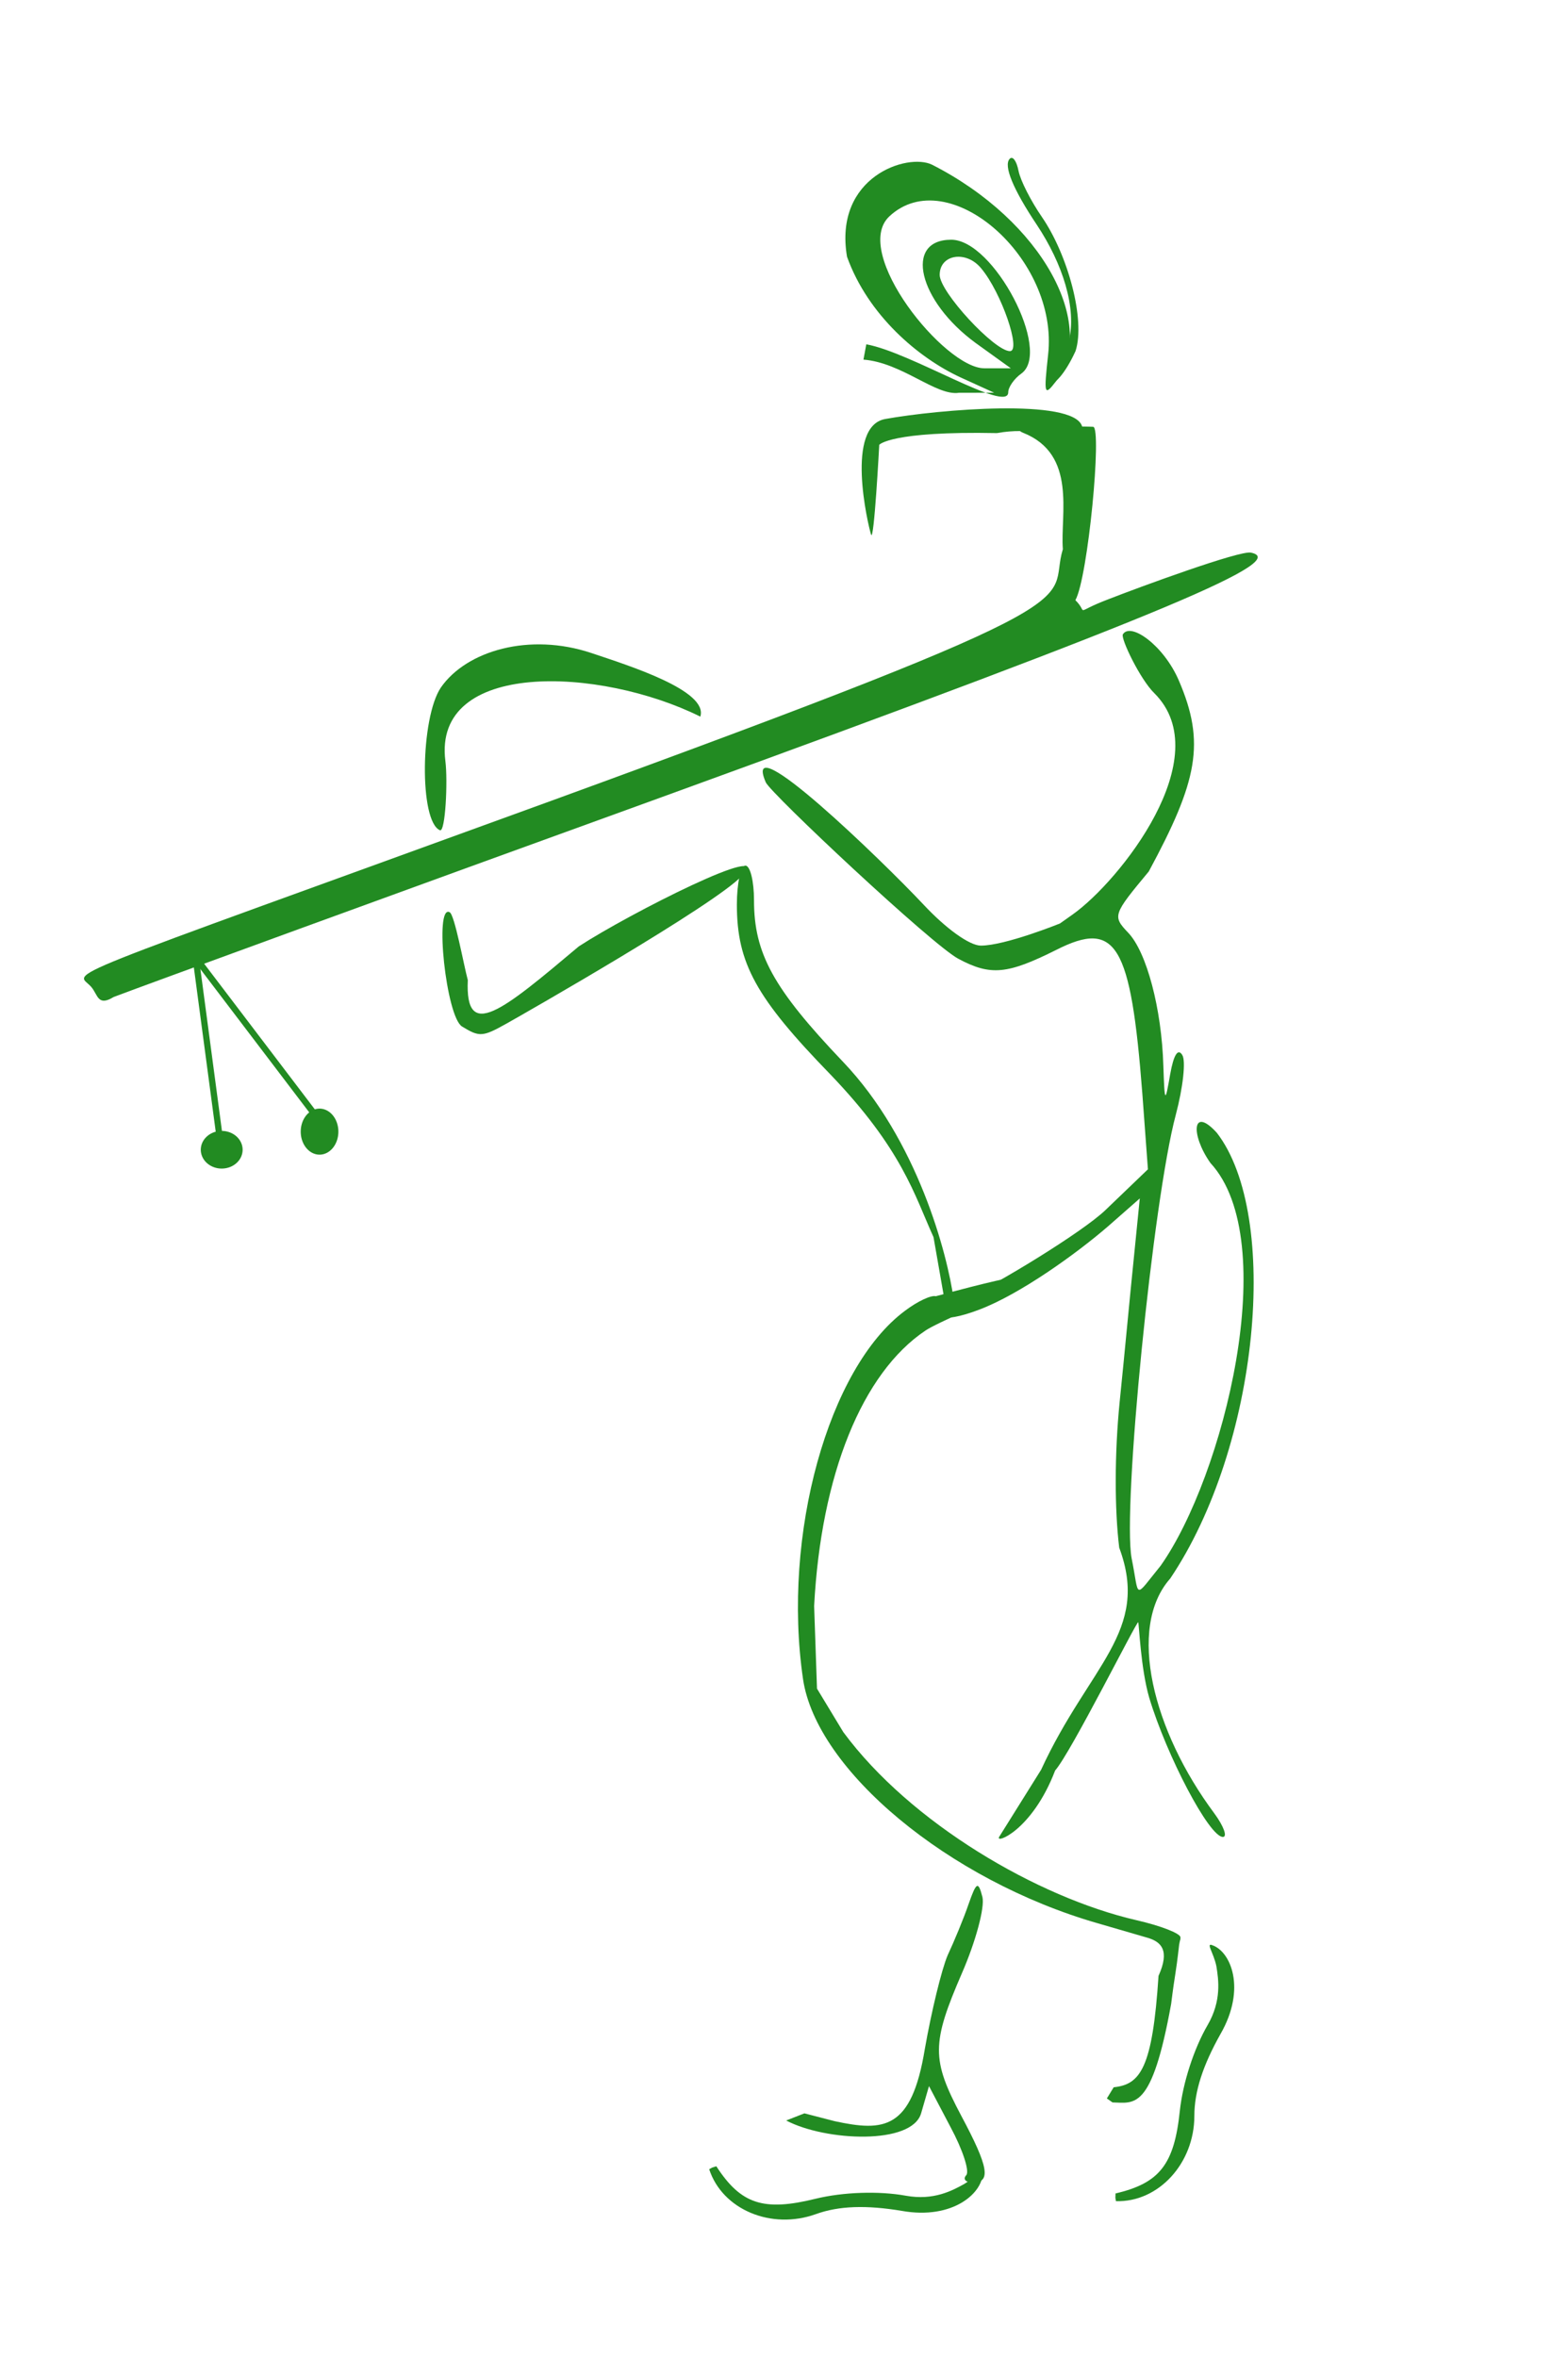 <?xml version="1.0" encoding="UTF-8" standalone="no"?>
<svg
   xmlns:dc="http://purl.org/dc/elements/1.1/"
   xmlns:cc="http://creativecommons.org/ns#"
   xmlns:rdf="http://www.w3.org/1999/02/22-rdf-syntax-ns#"
   xmlns:svg="http://www.w3.org/2000/svg"
   xmlns="http://www.w3.org/2000/svg"
   xmlns:sodipodi="http://sodipodi.sourceforge.net/DTD/sodipodi-0.dtd"
   xmlns:inkscape="http://www.inkscape.org/namespaces/inkscape"
   version="1.0"
   width="183pt"
   height="275pt"
   viewBox="0 0 183 275"
   preserveAspectRatio="xMidYMid meet"
   id="svg2"
   inkscape:version="0.91 r13725"
   sodipodi:docname="krishna.svg">
  <defs
     id="defs34" />
  <sodipodi:namedview
     pagecolor="#ffffff"
     bordercolor="#666666"
     borderopacity="1"
     objecttolerance="10"
     gridtolerance="10"
     guidetolerance="10"
     inkscape:pageopacity="0"
     inkscape:pageshadow="2"
     inkscape:window-width="1280"
     inkscape:window-height="947"
     id="namedview32"
     showgrid="false"
     inkscape:zoom="2.3173805"
     inkscape:cx="54.303215"
     inkscape:cy="168.1642"
     inkscape:window-x="-9"
     inkscape:window-y="-9"
     inkscape:window-maximized="1"
     inkscape:current-layer="g6" />
  <g
     transform="translate(0,275) scale(0.05,-0.05)"
     fill="forestgreen"
     stroke="none"
     id="g6">
    <path
       d="m 2377.415,5101.367 c 4.467,-22.758 28.911,-70.415 54.238,-107.201 61.26,-89.161 102.148,-240.253 78.983,-313.1 -47.556,-104.404 -99.283,-102.283 -15.909,22.516 19.294,77.231 -14.454,181.258 -74.425,271.539 -55.544,83.104 -78.488,138.494 -63.481,154.286 6.859,7.336 15.972,-4.497 20.593,-28.039 z"
       id="path10"
       inkscape:connector-curvature="0"
       sodipodi:nodetypes="scccccs" />
    <path
       d="m 2175.743,5115.584 c 259,-132 386.667,-375 288.667,-506 -27,-35 -28,-30 -18,62 26,226 -233.708,450.873 -370.333,323.666 -90.111,-83.899 128.725,-354.666 221.333,-354.666 l 62,0 -82,59 c -134,98 -168,241 -57,241 99,0 235,-260 164,-312 -17,-12 -31,-32 -31,-44 0,-50 -228.552,93.776 -331.309,111.906 l -6.635,-35.697 c 90,-7 169.752,-85.4 222.752,-77.4 l 82.191,0.191 -79,36 c -97,45 -215,144 -264.333,281.333 -31.569,186.689 141.388,242.913 198.667,214.667 z m 17.667,-257 c 0,-40 128,-178 164,-178 27,0 -20,137 -67,193 -35,43 -97,33 -97,-15 z"
       id="path12"
       inkscape:connector-curvature="0"
       sodipodi:nodetypes="cccssccscscccccccsscs" />
    <path
       d="m 2067,4522.333 c -95,-16 -41.379,-245.529 -33.889,-269.555 6.937,-22.251 19.222,209.222 19.222,209.222 0,0 25.667,32.333 274.667,27.333 158.165,28.522 202.01,-85.35 198.667,16.167 -21,66 -336.667,38.833 -458.667,16.833 z"
       id="path14"
       inkscape:connector-curvature="0"
       sodipodi:nodetypes="cscccc" />
    <path
       d="M 2480.904,4218.373 C 2440.909,4087.989 2614.909,4115.502 1287.518,3631.551 83.49,3193.188 178.703,3237.68 213.305,3196.562 c 15.48,-18.395 14.692,-46.037 52.169,-23.052 77.811,29.436 653.973,239.802 1280.756,466.888 1213.252,440.58 1460.984,551.943 1373.59,570.011 -26.314,5.44 -258.447,-79.835 -332.186,-108.617 -86.124,-32.735 -44.8,-34.619 -77.488,-2.364 29.624,52.654 62.439,402.796 41.516,404.597 -3.452,0.297 -214.523,6.323 -163.266,-14.111 126.168,-50.297 86.253,-190.031 92.509,-271.541 z"
       id="path16"
       inkscape:connector-curvature="0"
       sodipodi:nodetypes="ccsccsccssc" />
    <path
       d="m 2621.051,4019.808 c -6,-9 40.411,-105.467 73.411,-137.467 149.565,-148.96 -81.379,-438.973 -190.667,-516.333 l -29.667,-21 c 0,0 -127.667,-51.667 -184.667,-51.667 -26,0 -81,39 -135,97 -95,101 -426.568,422.13 -367.023,284.082 11.09,-25.71 390.023,-381.082 450.023,-412.082 75,-40 114,-36 228,21 140,71 174,14 201,-336 l 13,-176 -99,-95 c -55,-53 -263.334,-178.333 -314.334,-199.333 -113.333,-53.333 -71,-68 20,-33 95,36 226.333,130.333 300.333,194.333 l 74,65 -14,-140 c -8,-77 -22,-228 -33,-335 -12,-120 -12,-250 -1,-340 73.085,-195.715 -70.424,-275.062 -182.391,-518.36 l -97.73,-156.292 c -11.134,-17.805 76.603,13.537 130.547,154.712 37,42 190.908,349.94 193.908,345.94 2,-4 5.667,-107 25.667,-176 41,-136 140,-325 172,-325 11,0 2,25 -20,55 -142.864,191.716 -204.748,432.937 -103,548 208,309 257.572,847.144 109,1040 -58,64 -61.801,-4.085 -15.144,-70.173 168.15,-182.018 30.78,-731.581 -116.085,-939.797 -64.21,-78.811 -48.848,-76.461 -67.771,16.971 -22,116 50,837 103,1035 17,64 24,127 15,140 -10,16 -20,0 -28,-45 -12,-69 -13,-68 -16,20 -4,133 -39,265 -82,310 -37,39 -36,42 48,143 113.961,211.091 132.872,300.391 70,446 -35.318,81.796 -112.411,136.467 -130.411,107.467 z"
       id="path18"
       inkscape:connector-curvature="0"
       sodipodi:nodetypes="ccscscscccccccccccccscccsccccccccccccsc" />
    <path
       d="m 1029.023,3895.55 c -47.619,-70.805 -50.987,-312.251 -2.059,-333.041 12.713,-5.118 18.553,115.042 12.641,161.483 -30.09,236.374 360.138,220.182 595.088,103.724 19.349,60.973 -168.518,119.524 -254.132,148.349 -144.459,48.313 -291.641,5.733 -351.539,-80.514 z"
       id="path20"
       inkscape:connector-curvature="0"
       sodipodi:nodetypes="ccsccc" />
    <path
       d="m 1720,3389 c 0,-137 45,-218 218,-396 168,-175 196.333,-281.333 241,-380 l 29,-165.667 18,20.667 C 2211.667,2572.333 2142,2840 1967,3023 c -162,170 -207,252 -207,376 0,45 -9,81 -20,81 -11,0 -20,-41 -20,-91 z"
       id="path22"
       inkscape:connector-curvature="0"
       sodipodi:nodetypes="scccccsss" />
    <path
       d="m 1351.06,3291.539 c -178.563,-150.224 -265.778,-223.284 -259.125,-78.683 -9.569,35.301 -30.571,152.304 -42.364,158.405 -36.274,19.048 -8.099,-244.058 28.918,-266.714 40.625,-24.918 48.105,-24.433 103.79,6.814 41.28,23.092 487.481,277.702 549.87,345.188 76.775,83.046 -260.334,-86.503 -381.089,-165.011 z"
       id="path24"
       inkscape:connector-curvature="0"
       sodipodi:nodetypes="cccccsc" />
    <path
       d="m 2112.348,2441.139 c -179,-133 -287,-523 -238,-859 31,-213 340,-470 687,-570 l 117,-34 c 32.379,-9.571 52.79,-29.267 25.837,-89.041 C 2690.205,673.308 2661.703,635.556 2599.554,629.193 l -15.93,-26.091 13.204,-9.307 c 51,-1 91.546,-20.915 136.85,229.972 10,80 9.78,59.985 18.698,138.289 2.972,17.083 2.972,8.083 2.972,17.083 0,9 -46,27 -103,40 -230,53 -527,226.333 -684,439 l -61.333,101.333 -6.667,192.667 c 16,306 112,544 260,643 53,36 504.928,210.977 24,80 -11,3 -43,-12 -72,-34 z"
       id="path26"
       inkscape:connector-curvature="0"
       sodipodi:nodetypes="ccccccccccsccccccc" />
    <path
       d="m 2260.955,1056.935 c -11.216,-33 -33.649,-87 -49.072,-120 -14.021,-33 -37.856,-131 -53.278,-219 -30.845,-188 -95.028,-192.739 -210.215,-167.904 l -70.778,18.294 -42.489,-16.663 c 92,-48.465 294.039,-57.726 315.07,17.274 l 18.227,63 50.474,-96 c 28.041,-52 44.866,-103 36.454,-112 -8.412,-9 -1.402,-17 15.423,-17 43.464,0 36.453,37 -26.639,155 -70.103,132 -70.103,169 1.402,334 32.247,74 53.278,153 47.67,177 -9.815,38 -14.021,36 -32.247,-16 z"
       id="path28"
       inkscape:connector-curvature="0"
       sodipodi:nodetypes="cccccccccsscccc" />
    <path
       d="m 2839.273,911.598 c 5,-31 12.57,-80.172 -20.43,-137.172 -32,-55 -58,-135 -65,-201 -13,-124 -47,-168 -150,-192 l -0.333,-10.333 1.333,-7.667 c 99,-3 183,88 183,199 0,57 20,118 61,191 61,106 23.86,193.657 -20.14,207.657 -14,5 4.57,-19.485 10.57,-49.485 z"
       id="path30"
       inkscape:connector-curvature="0"
       sodipodi:nodetypes="ccccccsccc" />
    <path
       style="fill:forestgreen;fill-opacity:1"
       id="path3344"
       transform="scale(1,-1)"
       sodipodi:type="arc"
       sodipodi:cx="517.50378"
       sodipodi:cy="-2816.978"
       sodipodi:rx="48.82111"
       sodipodi:ry="43.938999"
       sodipodi:start="0"
       sodipodi:end="6.2802182"
       sodipodi:open="true"
       d="m 566.325,-2816.978 a 48.821,43.939 0 0 1 -48.785,43.939 48.821,43.939 0 0 1 -48.857,-43.874 48.821,43.939 0 0 1 48.712,-44.004 48.821,43.939 0 0 1 48.93,43.809" />
    <path
       style="fill:forestgreen;fill-opacity:1"
       id="path3346"
       transform="scale(1,-1)"
       sodipodi:type="arc"
       sodipodi:cx="745.88"
       sodipodi:cy="-2859.2163"
       sodipodi:rx="43.938999"
       sodipodi:ry="53.70322"
       sodipodi:start="0"
       sodipodi:end="6.2802182"
       sodipodi:open="true"
       d="m 789.819,-2859.216 a 43.939,53.703 0 0 1 -43.906,53.703 43.939,53.703 0 0 1 -43.972,-53.623 43.939,53.703 0 0 1 43.841,-53.783 43.939,53.703 0 0 1 44.037,53.544" />
    <rect
       style="fill:forestgreen;fill-opacity:1"
       id="rect3368"
       width="14.646"
       height="456.477"
       x="876.836"
       y="-3192.55"
       transform="matrix(0.991,0.132,0.132,-0.991,0,0)" />
    <rect
       style="fill:forestgreen;fill-opacity:1"
       id="rect3368-9"
       width="14.646"
       height="456.477"
       x="2332.434"
       y="-2313.006"
       transform="matrix(0.796,0.605,0.605,-0.796,0,0)" />
    <path
       d="m 2250.593,403.435 c -27.462,-15.227 -71.143,-39.041 -135.961,-27.351 -62.597,11.428 -146.673,8.726 -211.129,-7.096 -121.049,-29.868 -173.979,-12.824 -231.52,75.912 l -9.833,-3.194 -6.759,-3.857 c 30.787,-94.139 144.899,-142.258 249.307,-104.575 53.615,19.35 117.782,21.247 200.365,7.464 120.413,-21.392 190.256,43.3 188.487,89.44 -0.05,14.866 -16.777,-10.914 -42.958,-26.742 z"
       id="path30-8"
       inkscape:connector-curvature="0"
       sodipodi:nodetypes="ccccccsccc" />
  </g>
</svg>
